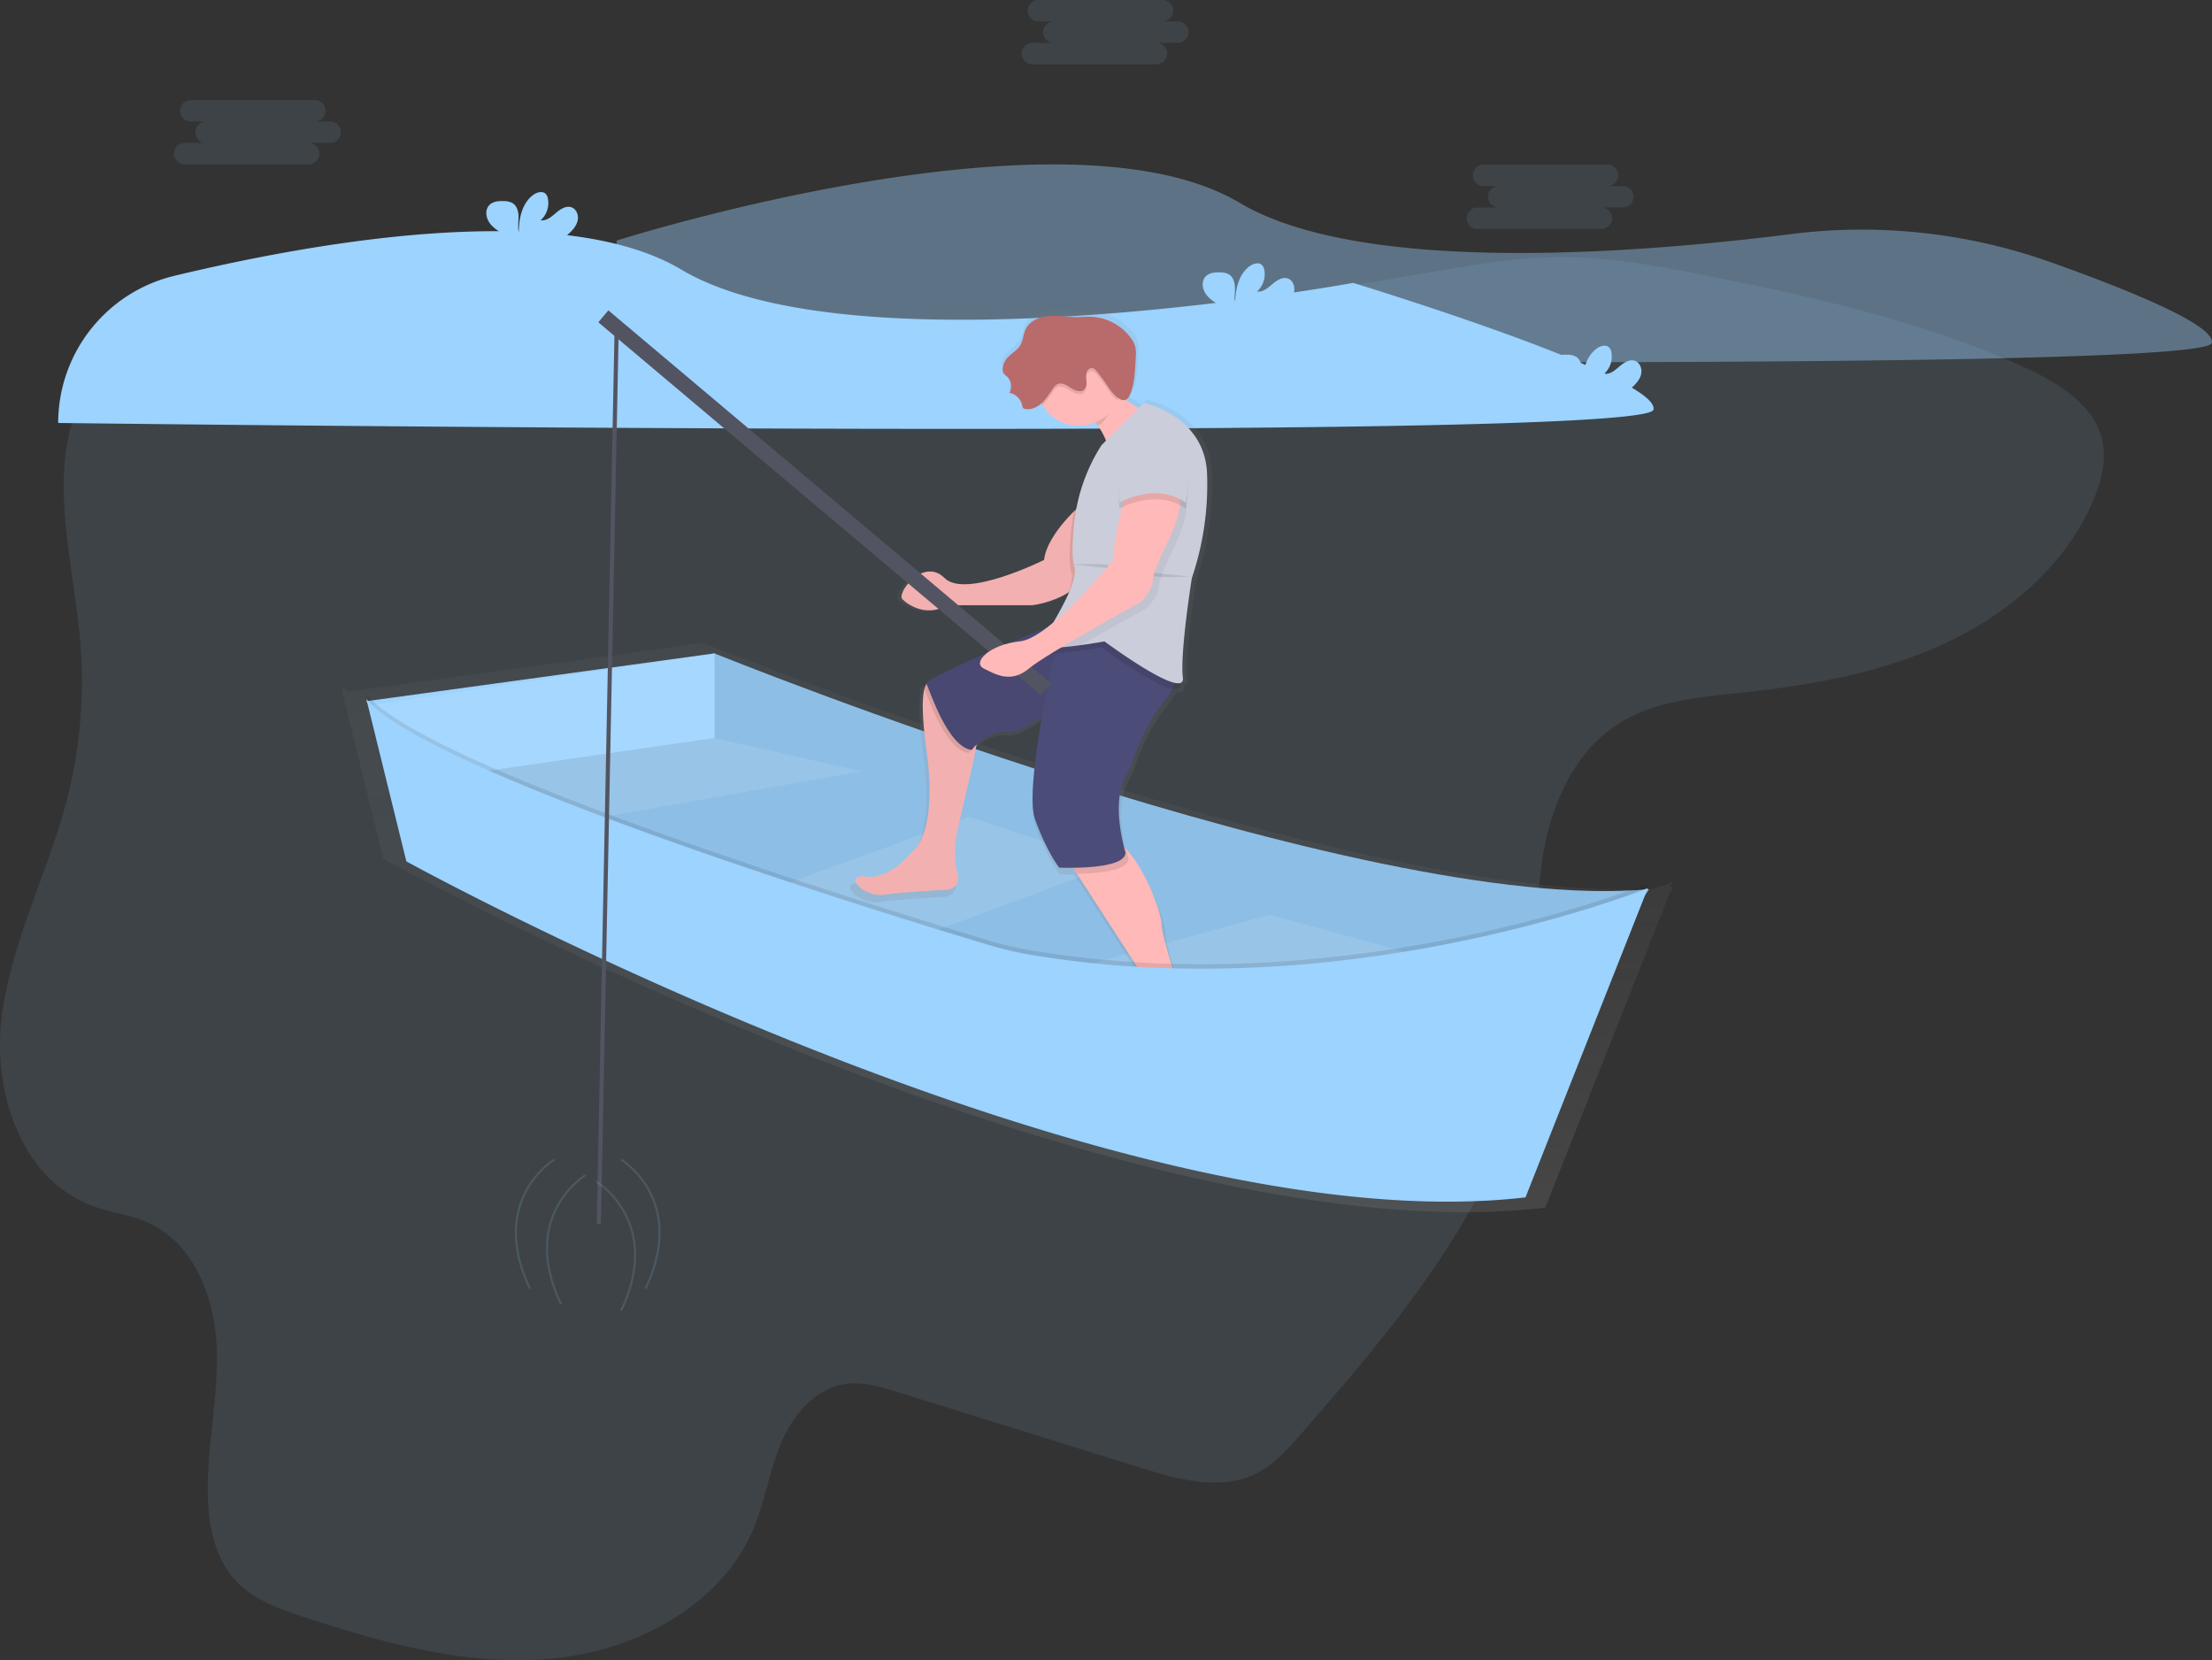 <svg id="83910068-75cf-4c80-8346-d10a076ef2cd" data-name="Layer 1" xmlns="http://www.w3.org/2000/svg" xmlns:xlink="http://www.w3.org/1999/xlink" width="1064.62" height="798.95" viewBox="0 0 1064.62 798.95"><rect x="0" y="0" width="1064.62" height="798.95" fill="#333333" stroke="none"/><defs><linearGradient id="9ef7ef10-53c7-4b47-a18d-df8c769a82a9" x1="552.67" y1="633.88" x2="552.67" y2="359.93" gradientUnits="userSpaceOnUse"><stop offset="0" stop-color="gray" stop-opacity="0.25"/><stop offset="0.54" stop-color="gray" stop-opacity="0.12"/><stop offset="1" stop-color="gray" stop-opacity="0.1"/></linearGradient><linearGradient id="f123eb9f-f47a-40a3-adfc-57afba59094e" x1="567.66" y1="564.9" x2="567.66" y2="200" xlink:href="#9ef7ef10-53c7-4b47-a18d-df8c769a82a9"/></defs><title>fishing</title><path d="M109.78,236.54c-21.29,36.26-6.93,81.52-3.44,123.28a226.69,226.69,0,0,1-6.57,76C90.59,471,73,504,68.5,540s9.4,78.42,43.93,90.94c8.57,3.11,17.84,4.16,26.18,7.84,22.62,10,32.65,36.76,33.42,61.18s-5.31,48.71-4.21,73.12c.62,13.74,3.89,28.09,13.34,38.2,8.69,9.29,21.33,13.74,33.5,17.7,38.48,12.53,78.66,23.61,119,19.74s81.23-25.69,96.73-62.6c5.61-13.36,7.69-28,13.33-41.32s16.32-26.11,30.84-28.2c8.48-1.22,17,1.36,25.18,3.9L617,757c18,5.61,38.2,11.09,55.1,2.78,8.69-4.28,15.28-11.71,21.62-19,50.1-57.25,102.3-119.34,111.47-194.41,3.23-26.45.86-53.36,4.45-79.76s14.58-53.75,37.39-68c17.59-11,39.36-12.65,60.08-14.87,33.54-3.6,67.29-9.7,97.71-24.07s57.49-37.82,70.44-68.52c3.83-9.08,6.4-19.13,4.24-28.72-3.86-17.11-21.07-27.59-37.2-35-48.24-22-100.56-33.78-152.67-44.15-23.9-4.76-48-9.27-72.42-9-21.11.22-42,4-62.79,7.59C576.38,212.48,384,231.81,205.31,194.49,167.84,186.66,130.19,201.77,109.78,236.54Z" transform="translate(-67.69 -50.53)" fill="#9cd3ff" opacity="0.1"/><path d="M364.47,166.32s215.24-68.53,299.83-18.2c58.18,34.61,189.28,24.66,265.49,15.06a271.53,271.53,0,0,1,125,13.58c38.57,13.74,79.12,30.33,77.42,38.82C1129,231.64,364.47,222,364.47,222Z" transform="translate(-67.69 -50.53)" fill="#9cd3ff" opacity="0.4"/><path d="M873.12,477.77l-.8.07.25-.62-1,.41,1-2.63s-3.25,1.31-9.27,3.45C715.49,485.34,406.2,359.93,406.2,359.93L235,383.44a36.06,36.06,0,0,1-2.82-2.95l.76,3.09q-.4-.44-.76-.87l.27,1.08-.27,0,.42.58,19.59,79.46S601.31,656.19,811.42,631.74l59.81-151.16Z" transform="translate(-67.69 -50.53)" fill="url(#9ef7ef10-53c7-4b47-a18d-df8c769a82a9)"/><path d="M411.59,365S723.2,491.32,861.34,478.47L769.25,615.54l-333-103.87L273.45,437.78l76-51.4Z" transform="translate(-67.69 -50.53)" fill="#9cd3ff"/><path d="M411.59,365S723.2,491.32,861.34,478.47L769.25,615.54l-333-103.87L273.45,437.78l76-51.4Z" transform="translate(-67.69 -50.53)" opacity="0.1"/><polygon points="331.58 352.45 414.57 371.19 245.38 401.17 205.76 365.83 331.58 352.45" fill="#fff" opacity="0.1"/><polygon points="368.52 429.01 466.51 393.14 535.58 416.16 414.57 461.14 368.52 429.01" fill="#fff" opacity="0.1"/><polygon points="503.45 469.7 611.07 440.26 706.91 466.49 605.18 500.76 503.45 469.7" fill="#fff" opacity="0.1"/><polygon points="176.31 337.46 343.9 314.44 343.9 355.13 203.62 375.47 176.31 337.46" fill="#9cd3ff"/><polygon points="177.38 339.6 343.9 314.44 343.9 355.13 203.62 375.47 177.38 339.6" fill="#fff" opacity="0.1"/><path d="M95.69,254.13a72.91,72.91,0,0,1,56-70.88c69.73-16.73,186.67-37,243.87-3,84.6,50.33,323.39,6.42,323.39,6.42s147.77,45,144.56,61-767.79,6.42-767.79,6.42Z" transform="translate(-67.69 -50.53)" fill="#9cd3ff"/><path d="M686.42,197.1c1.84-1.71,3.57-3.73,4.1-6.19s-.52-5.41-2.87-6.31c-2.63-1-5.45.82-7.58,2.66s-4.58,3.95-7.37,3.56a11.23,11.23,0,0,0,3.47-10.51,4.39,4.39,0,0,0-1-2.13c-1.46-1.56-4.11-.89-5.86.34-5.57,3.92-7.12,11.48-7.15,18.29-.56-2.46-.09-5-.1-7.53s-.7-5.31-2.83-6.66a8.52,8.52,0,0,0-4.31-1c-2.5-.09-5.29.16-7,2-2.12,2.27-1.57,6.09.27,8.6s4.66,4.07,7.25,5.8a16.07,16.07,0,0,1,5.18,4.94,4.89,4.89,0,0,1,.38.88h15.69A43.73,43.73,0,0,0,686.42,197.1Z" transform="translate(-67.69 -50.53)" fill="#9cd3ff"/><path d="M341.62,162.83c1.84-1.71,3.57-3.73,4.1-6.19s-.52-5.41-2.87-6.31c-2.63-1-5.45.82-7.58,2.66s-4.58,3.95-7.37,3.56A11.23,11.23,0,0,0,331.37,146a4.39,4.39,0,0,0-1-2.13c-1.46-1.56-4.11-.89-5.86.34-5.57,3.92-7.12,11.48-7.15,18.29-.56-2.46-.09-5-.1-7.53s-.7-5.31-2.83-6.66a8.52,8.52,0,0,0-4.31-1c-2.5-.09-5.29.16-7,2-2.12,2.27-1.57,6.09.27,8.6s4.66,4.07,7.25,5.8a16.07,16.07,0,0,1,5.18,4.94,4.89,4.89,0,0,1,.38.88h15.69A43.73,43.73,0,0,0,341.62,162.83Z" transform="translate(-67.69 -50.53)" fill="#9cd3ff"/><path d="M853.47,236.72c1.84-1.71,3.57-3.73,4.1-6.19s-.52-5.41-2.87-6.31c-2.63-1-5.45.82-7.58,2.66s-4.58,3.95-7.37,3.56a11.23,11.23,0,0,0,3.47-10.51,4.39,4.39,0,0,0-1-2.13c-1.46-1.56-4.11-.89-5.86.34-5.57,3.92-7.12,11.48-7.15,18.29-.56-2.46-.09-5-.1-7.53s-.7-5.31-2.83-6.66a8.52,8.52,0,0,0-4.31-1c-2.5-.09-5.29.16-7,2-2.12,2.27-1.57,6.09.27,8.6s4.66,4.07,7.25,5.8a16.07,16.07,0,0,1,5.18,4.94,4.89,4.89,0,0,1,.38.88h15.69A43.73,43.73,0,0,0,853.47,236.72Z" transform="translate(-67.69 -50.53)" fill="#9cd3ff"/><path d="M656.68,558c-10-9.87-17.91-21.59-22.09-34.95-3.21-10.29-6.08-20.34-6.08-23.59,0-5.69-7.91-27.1-17.68-37.42-.34-.36-.69-.71-1-1-1.7-6.72-5.09-23.67.79-34.19a48.63,48.63,0,0,0,3.59-8.05,95.56,95.56,0,0,1,16-29.75,35.58,35.58,0,0,0,3.74-5.49c2.45.42,3.89-.26,3.59-2.67,0-.09,0-.18,0-.27,1.13-.26,1.72-1.08,1.52-2.69-1.49-11.86,4.48-48.93,4.48-48.93A142.15,142.15,0,0,0,650.92,277c-1.49-28.17-31.36-34.1-31.36-34.1l-2.47,2.45c-2-1.23-4.24-2.61-6.51-4.07a3.75,3.75,0,0,0,2-2.07c2.59-5.37,2.72-12.73,3.09-18.55a17.52,17.52,0,0,0-.26-5.63,13.07,13.07,0,0,0-2.28-4.35,26.05,26.05,0,0,0-19.57-10.27c-2.48-.1-5,.16-7.43.16-4.56,0-9.12-.88-13.66-.5s-9.34,2.38-11.35,6.45c-1.26,2.55-1.27,5.62-2.76,8-1.72,2.79-5.07,4.21-7,6.86a8.56,8.56,0,0,0-1.63,5,3.47,3.47,0,0,0,.35,1.69,6.69,6.69,0,0,0,1.67,1.62,6.55,6.55,0,0,1,1.28,8.1,8,8,0,0,1,6.34,6.13,2.53,2.53,0,0,0,.54,1.41,1.91,1.91,0,0,0,1,.42c2.91.5,5.85-.87,8.05-2.84.18.33.35.65.55,1a21,21,0,0,0,26.14,8.4q.62.78,1.22,1.61a33.84,33.84,0,0,1,4.06,7.43l-2.3,2.28a89.89,89.89,0,0,0-5.45,9.86,87.68,87.68,0,0,0-8.12,22.56c-5.42,5.36-13.8,15-14.8,23.92,0,0-38.83,19.28-49.28,8.9s-23.89,7.41-20.91,10.38,11.95,8.9,22.4,3H564.3a47.36,47.36,0,0,0,18-6.27c-.74,2-1.66,4.07-2.68,6.18-1.57,3-3.26,6-4.84,8.69-.87.71-1.73,1.4-2.59,2.06-5.35,2.21-12.08,5-19.07,8a30.1,30.1,0,0,0-10.76,4.62c-16.14,7-30.75,13.82-30.32,15.24-1.08.71-1.64,1.24-1.49,1.52s.28.62.49,1.14c-1.15,4.23-1.37,12.88,1,30,6,43-7.47,50.41-7.47,50.41s-10.45,13.34-22.4,11.86-1.49,10.38,9,8.9c7.05-1,22.27-2,31.41-2.55a5.61,5.61,0,0,0,5.09-7,45,45,0,0,1-.66-20.07c2.25-11.16,7.88-32.4,9.89-44.13l0-.13c3-3,8.59-7.13,15.48-6.15,3.59.51,10-2.84,16.88-7.44-3.6,20.49-6.35,42.5-3.44,50.44,6,16.31,11.95,23.72,11.95,23.72s2.87.13,6.9.08l1.93,3,27,41.44s23.89,34.1,1.49,38.55c0,0-17.92,4.45-10.45,10.38,0,0,52.27,1.48,53.76-3C658.76,560.59,658,559.3,656.68,558Z" transform="translate(-67.69 -50.53)" fill="url(#f123eb9f-f47a-40a3-adfc-57afba59094e)"/><path d="M623.9,251.8s-20.32,40.64-21.77,20.32a32.48,32.48,0,0,0-6.07-16.76,40.13,40.13,0,0,0-14.25-12.26s11.61-21.77,10.16-16c-.74,3,7.61,9.35,16,14.88C615.92,247.29,623.9,251.8,623.9,251.8Z" transform="translate(-67.69 -50.53)" fill="#ffb9b9"/><path d="M528.11,452.1a44.35,44.35,0,0,0,.64,19.65,5.48,5.48,0,0,1-4.94,6.89c-8.89.53-23.68,1.51-30.53,2.49-10.16,1.45-20.32-10.16-8.71-8.71s21.77-11.61,21.77-11.61,13.06-7.26,7.26-49.35c-2.31-16.75-2.09-25.23-1-29.36a6.61,6.61,0,0,1,1.35-2.86s0,0,0,0a2.21,2.21,0,0,1,1.16-.7,3.47,3.47,0,0,1,2.79,1s18.87,17.42,20.32,21.77c.36,1.07.1,3.85-.55,7.61C535.77,420.39,530.3,441.17,528.11,452.1Z" transform="translate(-67.69 -50.53)" fill="#ffb9b9"/><path d="M528.11,452.1a44.35,44.35,0,0,0,.64,19.65,5.48,5.48,0,0,1-4.94,6.89c-8.89.53-23.68,1.51-30.53,2.49-10.16,1.45-20.32-10.16-8.71-8.71s21.77-11.61,21.77-11.61,13.06-7.26,7.26-49.35c-2.31-16.75-2.09-25.23-1-29.36a6.61,6.61,0,0,1,1.35-2.86s0,0,0,0a2.21,2.21,0,0,1,1.16-.7,3.47,3.47,0,0,1,2.79,1s18.87,17.42,20.32,21.77c.36,1.07.1,3.85-.55,7.61C535.77,420.39,530.3,441.17,528.11,452.1Z" transform="translate(-67.69 -50.53)" opacity="0.05"/><path d="M655.84,556.61c-1.45,4.35-52.25,2.9-52.25,2.9-7.26-5.81,10.16-10.16,10.16-10.16,21.77-4.35-1.45-37.74-1.45-37.74L586,471l-5.67-8.78s7.26-10.16,20.32-8.71c3,.33,6.07,2.39,8.94,5.46,9.49,10.1,17.19,31.06,17.19,36.63,0,3.18,2.79,13,5.91,23.09,4.06,13.08,11.79,24.54,21.47,34.21C655.47,554.25,656.2,555.52,655.84,556.61Z" transform="translate(-67.69 -50.53)" fill="#ffb9b9"/><path d="M537.72,408.91a25.37,25.37,0,0,0-3.8,4c-10.7-1.34-18.93-24.85-21.29-30.81-.2-.51-.36-.89-.48-1.12s.51-.91,1.83-1.74c0,0,0,0,0,0l1.16-.7a3.47,3.47,0,0,1,2.79,1s18.87,17.42,20.32,21.77C538.63,402.38,538.37,405.15,537.72,408.91Z" transform="translate(-67.69 -50.53)" opacity="0.1"/><path d="M583.26,347.6s-71.12,29-69.67,31.93,10.16,30.48,21.77,31.93c0,0,7.26-10.16,17.42-8.71s43.54-29,43.54-29l23.22-17.42Z" transform="translate(-67.69 -50.53)" fill="#4c4c78"/><path d="M583.26,347.6s-71.12,29-69.67,31.93,10.16,30.48,21.77,31.93c0,0,7.26-10.16,17.42-8.71s43.54-29,43.54-29l23.22-17.42Z" transform="translate(-67.69 -50.53)" opacity="0.05"/><path d="M610.84,463.71c0,6.05-15.4,7.2-24.81,7.33l-5.67-8.78s7.26-10.16,20.32-8.71c3,.33,6.07,2.39,8.94,5.46C610.28,461.9,610.84,463.71,610.84,463.71Z" transform="translate(-67.69 -50.53)" opacity="0.1"/><path d="M577.46,354.86s-17.42,74-11.61,90,11.61,23.22,11.61,23.22,31.93,1.45,31.93-7.26c0,0-7.26-23.22,0-36.29a47.79,47.79,0,0,0,3.49-7.88,93.76,93.76,0,0,1,15.51-29.13c3.53-4.36,6.23-9.29,5.67-13.79C632.61,362.11,577.46,354.86,577.46,354.86Z" transform="translate(-67.69 -50.53)" fill="#4c4c78"/><path d="M589.07,292.44S571.65,307,570.2,320c0,0-37.74,18.87-47.9,8.71S499.08,336,502,338.89s11.61,8.71,21.77,2.9H564.4s27.58-2.9,29-24.67S589.07,292.44,589.07,292.44Z" transform="translate(-67.69 -50.53)" fill="#ffb9b9"/><path d="M589.07,292.44S571.65,307,570.2,320c0,0-37.74,18.87-47.9,8.71S499.08,336,502,338.89s11.61,8.71,21.77,2.9H564.4s27.58-2.9,29-24.67S589.07,292.44,589.07,292.44Z" transform="translate(-67.69 -50.53)" opacity="0.05"/><path d="M604.31,240.92c-.26.94.39-.87,0,0-2.12,4.8-3.38,12.44-8.24,14.44a40.13,40.13,0,0,0-14.25-12.26s11.61-21.77,10.16-16C591.23,230.09,596,235.39,604.31,240.92Z" transform="translate(-67.69 -50.53)" opacity="0.1"/><path d="M607.21,235.11a20.32,20.32,0,1,1-20.32-20.32A20.19,20.19,0,0,1,607.21,235.11Z" transform="translate(-67.69 -50.53)" fill="#ffb9b9"/><path d="M596.33,267.77l20.32-20.32s29,5.81,30.48,33.38a140.05,140.05,0,0,1-7.26,50.8s-5.81,36.29-4.35,47.9-37.74-17.42-37.74-17.42-31.93,5.81-30.48,1.45,18.87-29,16-37.74c-1.25-3.75-.89-12.06-.07-20.32a86.21,86.21,0,0,1,13.13-37.74Z" transform="translate(-67.69 -50.53)" opacity="0.1"/><path d="M641.32,328.73S635.52,365,637,376.63s-37.74-17.42-37.74-17.42-5,.91-11,1.74c-9.07,1.26-20.36,2.34-19.49-.29a13,13,0,0,1,.83-1.79c3.79-7.16,17.77-28.09,15.14-36-1.25-3.74-.89-12.06-.07-20.32a86.3,86.3,0,0,1,13.14-37.74l20.32-20.32s29,5.81,30.48,33.38A140.05,140.05,0,0,1,641.32,328.73Z" transform="translate(-67.69 -50.53)" fill="#cbcdda"/><path d="M607.21,235.11a20.19,20.19,0,0,1-1.71,8.17,21.29,21.29,0,0,1-4.43-5,81.63,81.63,0,0,0-5.66-7.72,3.86,3.86,0,0,0-1.76-1.38c-1.34-.38-2.7.84-3.08,2.19a12.54,12.54,0,0,0,0,4.17,4.84,4.84,0,0,1-1.09,3.92c-1.73,1.61-4.53.49-6.5-.83s-4.44-2.79-6.53-1.68a6.08,6.08,0,0,0-1.92,1.93,49.56,49.56,0,0,1-5.07,6.68,20.32,20.32,0,1,1,37.74-10.45Z" transform="translate(-67.69 -50.53)" opacity="0.1"/><path d="M614.31,222.78a17.26,17.26,0,0,0-.25-5.51,12.83,12.83,0,0,0-2.21-4.25,25.27,25.27,0,0,0-19-10.06c-2.41-.09-4.81.16-7.22.16-4.43,0-8.86-.86-13.28-.49s-9.08,2.33-11,6.31c-1.22,2.5-1.23,5.5-2.68,7.87-1.67,2.73-4.93,4.12-6.8,6.72a8.42,8.42,0,0,0-1.58,4.89,3.42,3.42,0,0,0,.34,1.65,6.53,6.53,0,0,0,1.62,1.58,6.44,6.44,0,0,1,1.24,7.93,7.76,7.76,0,0,1,6.16,6,2.49,2.49,0,0,0,.52,1.38,1.85,1.85,0,0,0,1,.41c2.91.51,5.87-.93,8-2.95s3.69-4.6,5.4-7a5.93,5.93,0,0,1,1.91-1.93c2.09-1.11,4.55.38,6.52,1.69s4.78,2.43,6.51.81a4.81,4.81,0,0,0,1.09-3.91,12.36,12.36,0,0,1,0-4.17c.38-1.35,1.73-2.57,3.08-2.19a3.79,3.79,0,0,1,1.74,1.39,81,81,0,0,1,5.67,7.72c1.88,2.91,7.5,9.8,10.24,4.09C613.83,235.68,614,228.47,614.31,222.78Z" transform="translate(-67.69 -50.53)" fill="#b96b6b"/><path d="M584,322.2s21.77-1.45,27.58,2.9,29,2.9,29,2.9" transform="translate(-67.69 -50.53)" opacity="0.1"/><path d="M632.61,314.22s-7.26,14.51-7.26,18.87-5.81,10.16-5.81,10.16-16.4,9-31.31,17.71c-9.07,1.26-20.36,2.34-19.49-.29a13,13,0,0,1,.83-1.79c15.47-9.42,36.91-36,36.91-36,0-13.06,7.26-36.29,7.26-36.29s17.42-8.71,23.22,0S632.61,314.22,632.61,314.22Z" transform="translate(-67.69 -50.53)" opacity="0.05"/><path d="M244,384.77l19.27,78.17S599.52,648.2,801.91,624.64l58.9-148.85s-145.16,58.68-299.2,31.7a153,153,0,0,1-17.48-4.17C498.1,489.54,274.71,421.24,244,384.77Z" transform="translate(-67.69 -50.53)" opacity="0.1"/><path d="M244,386.91l19.27,78.17s336.24,185.25,538.63,161.7l58.9-148.85s-145.16,58.68-299.2,31.7a153,153,0,0,1-17.48-4.17C498.1,491.68,274.71,423.38,244,386.91Z" transform="translate(-67.69 -50.53)" fill="#9cd3ff"/><rect x="460.85" y="153.18" width="7.5" height="278.65" transform="translate(-126.14 408.8) rotate(-49.88)" fill="#535461"/><path d="M610.84,283.74S603.58,307,603.58,320c0,0-30.48,37.74-45,39.19s-23.22,10.16-17.42,13.06,13.06,7.26,21.77,0,53.7-31.93,53.7-31.93,5.81-5.81,5.81-10.16,7.26-18.87,7.26-18.87,10.16-18.87,4.35-27.58S610.84,283.74,610.84,283.74Z" transform="translate(-67.69 -50.53)" fill="#ffb9b9"/><path d="M628.26,260.51s-26.13-2.9-21.77,34.83c0,0,17.42-10.16,31.93,0C638.42,295.35,644.22,267.77,628.26,260.51Z" transform="translate(-67.69 -50.53)" opacity="0.1"/><path d="M628.26,257.61s-26.13-2.9-21.77,34.83c0,0,17.42-10.16,31.93,0C638.42,292.44,644.22,264.87,628.26,257.61Z" transform="translate(-67.69 -50.53)" fill="#cbcdda"/><line x1="296.78" y1="158.86" x2="288.21" y2="589.1" fill="none" stroke="#535461" stroke-miterlimit="10" stroke-width="2"/><path d="M334.49,608.57s-32.12,19.27-11.78,62.11" transform="translate(-67.69 -50.53)" fill="none" stroke="#9cd3ff" stroke-miterlimit="10" opacity="0.15"/><path d="M349.48,616.07s-32.12,19.27-11.78,62.11" transform="translate(-67.69 -50.53)" fill="none" stroke="#9cd3ff" stroke-miterlimit="10" opacity="0.15"/><path d="M366.61,608.57s32.12,19.27,11.78,62.11" transform="translate(-67.69 -50.53)" fill="none" stroke="#9cd3ff" stroke-miterlimit="10" opacity="0.15"/><path d="M354.83,619.28s32.12,19.27,11.78,62.11" transform="translate(-67.69 -50.53)" fill="none" stroke="#9cd3ff" stroke-miterlimit="10" opacity="0.15"/><path d="M226.57,109H219.2a5.16,5.16,0,0,0,0-10.32H159.52a5.16,5.16,0,1,0,0,10.32h7.37a5.16,5.16,0,0,0,0,10.32H156.57a5.16,5.16,0,0,0,0,10.32h59.68a5.16,5.16,0,0,0,0-10.32h10.32a5.16,5.16,0,1,0,0-10.32Z" transform="translate(-67.69 -50.53)" fill="#9cd3ff" opacity="0.1"/><path d="M634.55,60.84h-7.37a5.16,5.16,0,0,0,0-10.32H567.5a5.16,5.16,0,1,0,0,10.32h7.37a5.16,5.16,0,1,0,0,10.32H564.56a5.16,5.16,0,1,0,0,10.32h59.68a5.16,5.16,0,0,0,0-10.32h10.32a5.16,5.16,0,1,0,0-10.32Z" transform="translate(-67.69 -50.53)" fill="#9cd3ff" opacity="0.1"/><path d="M848.72,140.08h-7.37a5.16,5.16,0,1,0,0-10.32H781.67a5.16,5.16,0,1,0,0,10.32H789a5.16,5.16,0,0,0,0,10.32H778.72a5.16,5.16,0,1,0,0,10.32h59.68a5.16,5.16,0,1,0,0-10.32h10.32a5.16,5.16,0,0,0,0-10.32Z" transform="translate(-67.69 -50.53)" fill="#9cd3ff" opacity="0.1"/></svg>